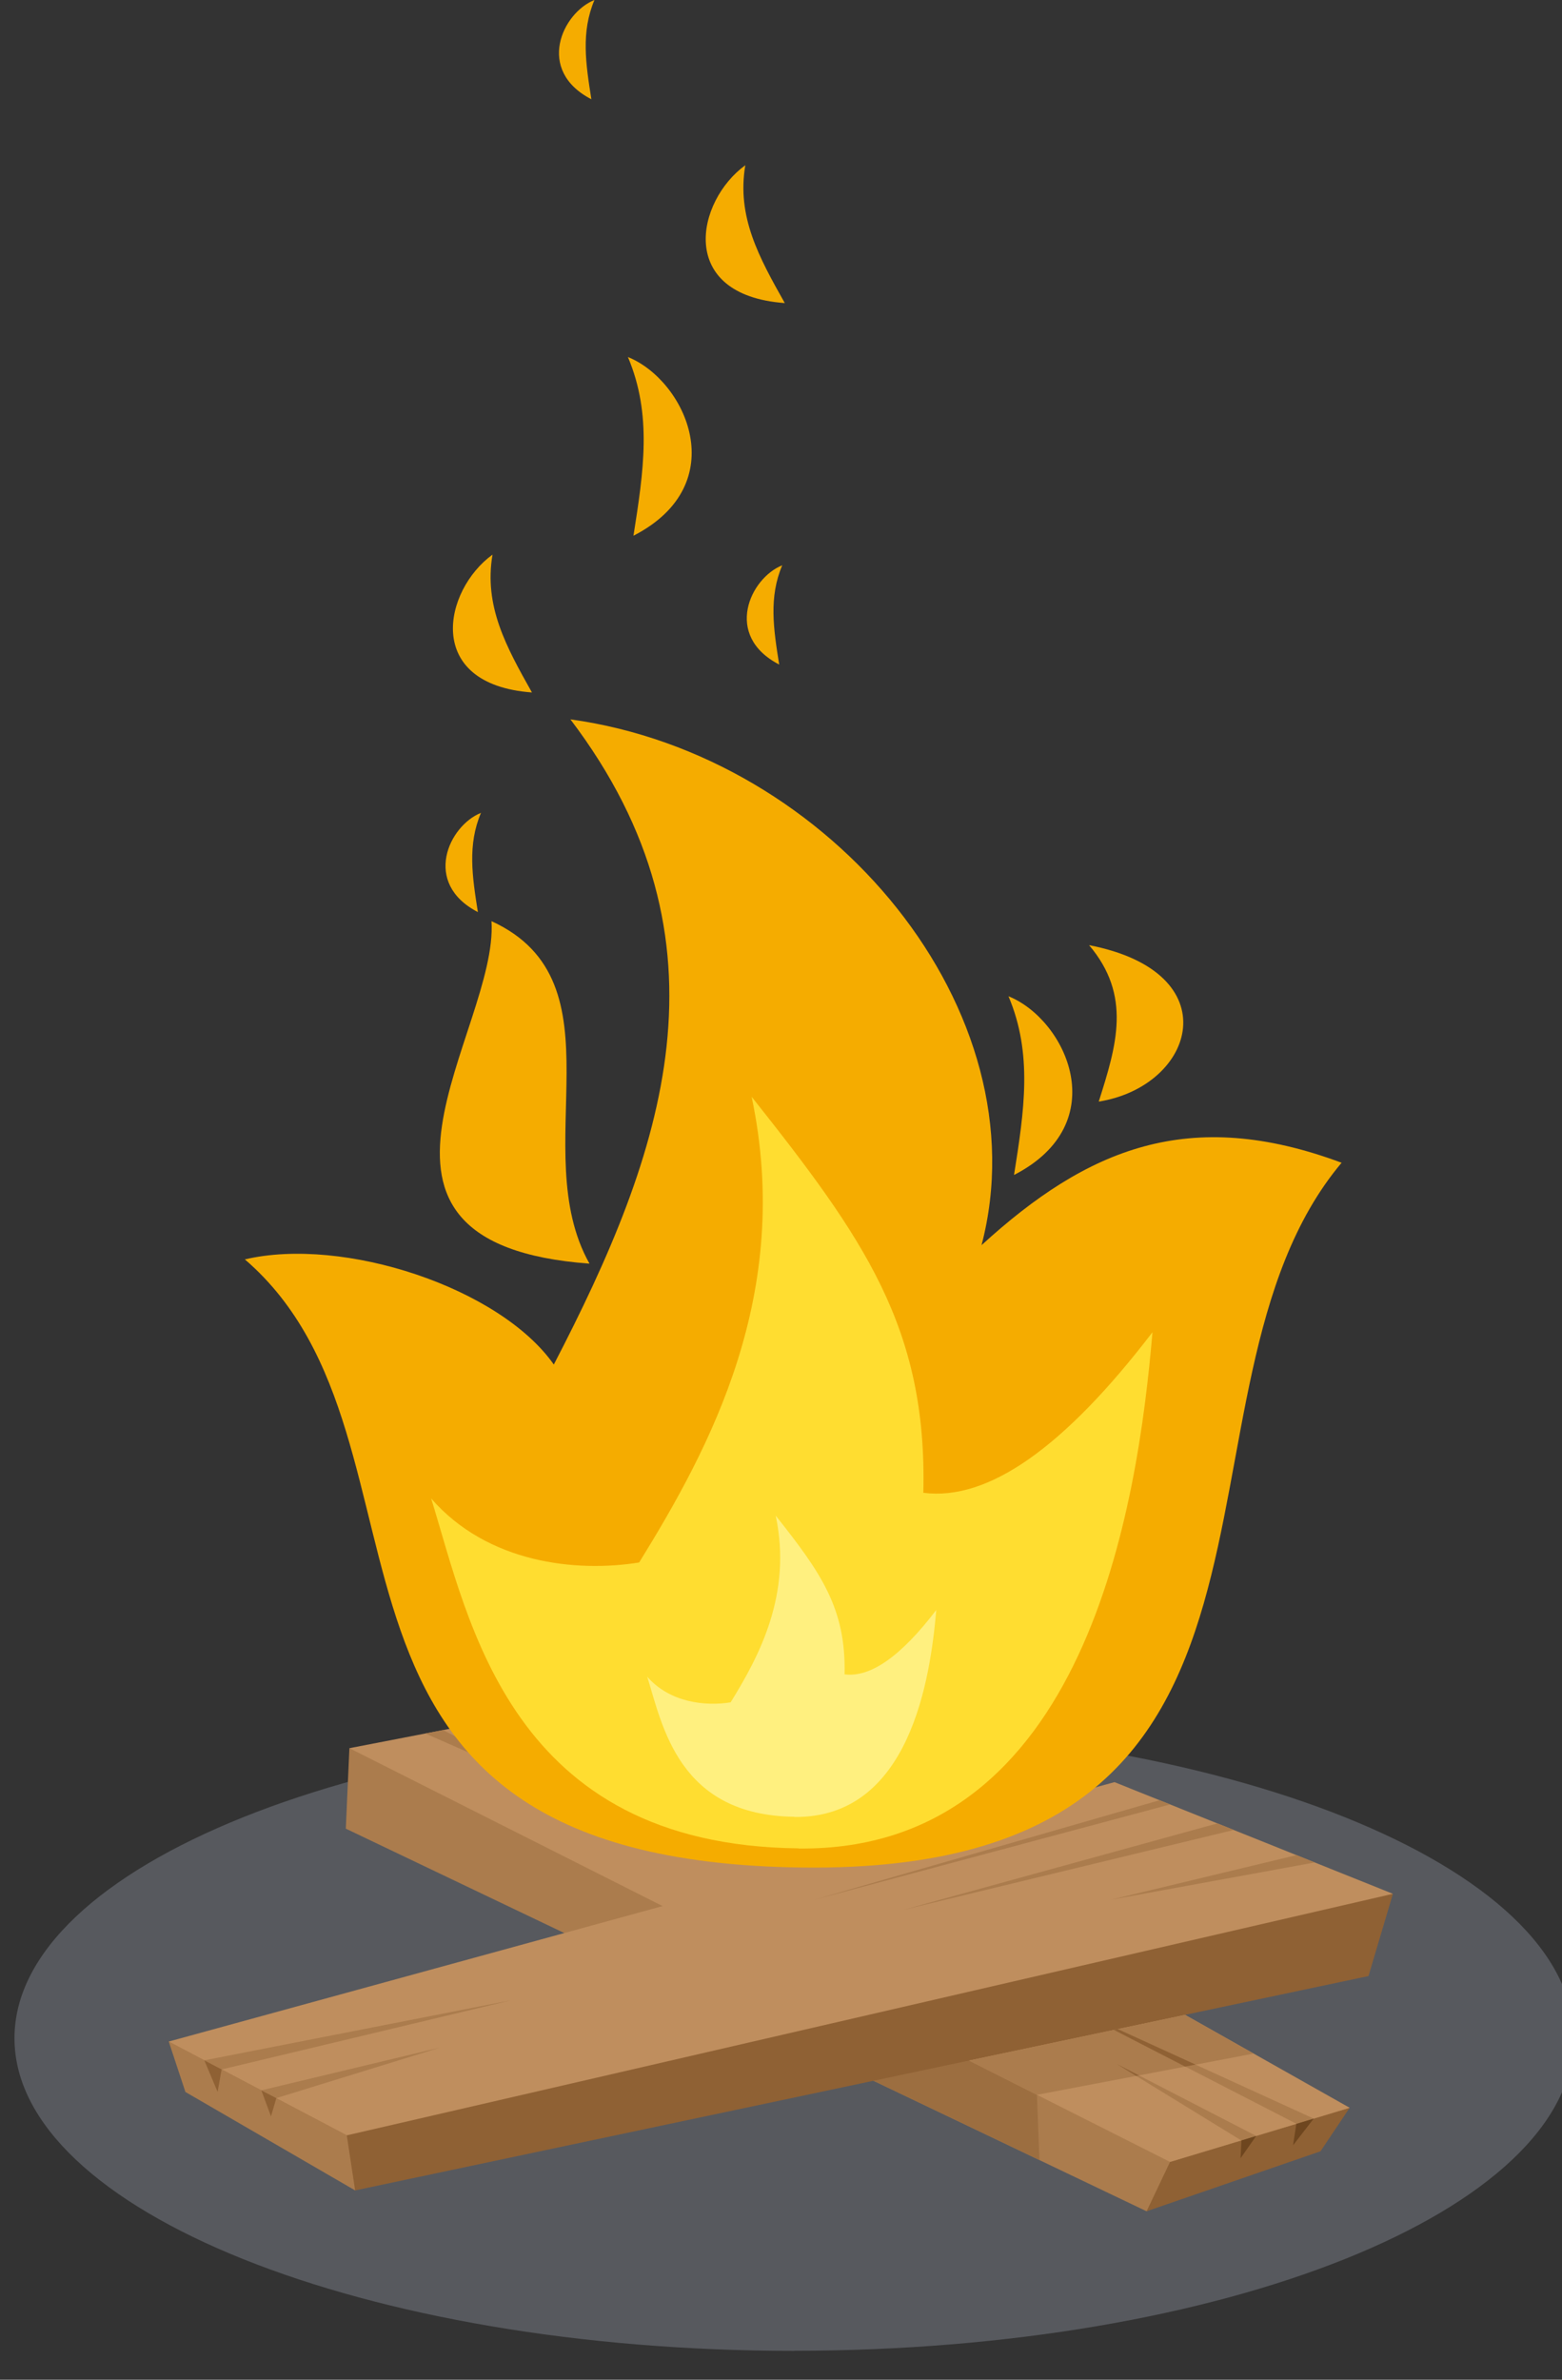 <svg id="publicdomainvectors.org" xmlns="http://www.w3.org/2000/svg" viewBox="0 0 323.59 492.71"><rect x="0" y="0" width="323.59" height="492.71" fill="#333333" stroke="none"/><defs><style>.cls-1{fill:#57595e;}.cls-1,.cls-2,.cls-3,.cls-4,.cls-5,.cls-6,.cls-7,.cls-8,.cls-9{fill-rule:evenodd;}.cls-2{fill:#ab7c4d;}.cls-3{fill:#8f6134;}.cls-4{fill:#bf8e5e;}.cls-5{fill:#6e461f;}.cls-6{fill:#9c6e40;}.cls-7{fill:#f5ac00;}.cls-8{fill:#ffdd30;}.cls-9{fill:#fff07f;}</style></defs><title>fire12</title><path class="cls-1" d="M164.49,486.71c89,0,161.53-29.08,161.53-64.73s-72.56-64.73-161.53-64.73S3,386.32,3,422s72.57,64.73,161.53,64.73"/><polygon class="cls-2" points="72.38 361.95 71.64 378.61 237.53 457.83 279.6 436.4 72.38 361.95"/><polygon class="cls-3" points="237.53 457.83 273.56 445.41 279.6 436.4 242.39 447.61 237.53 457.83"/><polygon class="cls-4" points="242.39 447.61 279.6 436.4 128.42 351.11 72.38 361.95 242.39 447.61"/><path class="cls-2" d="M272.15,438.64,221.6,415.56l47,24.17ZM91.79,358.2l30,15.52L88.12,358.91Zm15.92-3.08-3.3.63,53.39,27.71Zm11.64-2.26-2.13.41,57.1,31.7Zm140.89,89.37-3.1.93-25.83-15.85Z"/><path class="cls-5" d="M272.15,438.64l-4.28,5.54.68-4.45Zm-11.91,3.59L257,446.85l.18-3.69Z"/><polygon class="cls-6" points="200.74 426.63 214.81 433.72 215.34 447.23 168.21 424.73 200.74 426.63"/><polygon class="cls-3" points="288.56 392.1 283.5 409.13 73.57 453.51 34.96 422.69 288.56 392.1"/><polygon class="cls-2" points="73.57 453.51 38.41 433.13 34.96 422.69 71.84 442.11 73.57 453.51"/><polygon class="cls-4" points="71.84 442.11 34.95 422.69 230.88 368.98 288.56 392.1 71.84 442.11"/><path class="cls-2" d="M42.33,426.58l63.61-12.45-60,14.33Zm226.26-42.49-38.43,9.23,42.21-7.71Zm-16.39-6.57,3.4,1.36L187.25,395.4Zm-12-4.79,2.2.87-73.83,19.76ZM54.14,432.79l3.07,1.62,33.93-10.47Z"/><path class="cls-3" d="M42.33,426.58l2.75,6.54.83-4.66Zm11.81,6.21,2,5.39,1.1-3.77Z"/><polygon class="cls-2" points="214.81 433.72 259.71 425.18 245.51 417.17 200.74 426.63 214.81 433.72"/><path class="cls-3" d="M247.68,427.46l-16.11-7.35-.8.17,14.75,7.59Zm-12.3,2.35-4.07-2.5,4.63,2.39Z"/><path class="cls-7" d="M122.12,261.63c-55.91-4.12-18.83-48.26-20.3-70.91,27.65,12.65,7.06,47.37,20.3,70.91"/><path class="cls-7" d="M166.38,386.66C53.83,385.4,95.05,298.9,50.73,260.75c20.39-4.81,52.82,5.83,64,21.77,22.72-43.74,38.43-87.48,3.44-133.58,54.26,7.48,97.84,60.61,85.17,108.86,21.91-20,43-28.83,74.59-17.06-40,47.57,1,147.19-111.55,145.92"/><path class="cls-7" d="M110.2,143.37c-22.5-1.66-18.31-21.19-8.17-28.54-1.81,10.68,2.84,19.07,8.17,28.54"/><path class="cls-7" d="M210.07,243.27c20.86-10.71,10.79-32.2-1.15-37,5.06,11.94,3.26,23.68,1.15,37"/><path class="cls-7" d="M99,188.84c-11.59-6-6-17.9.64-20.54-2.81,6.63-1.81,13.16-.64,20.54"/><path class="cls-7" d="M227.62,228.08c20.08-3.22,27.15-26.75-2-32.39,8.87,10.46,5.7,20.74,2,32.39"/><path class="cls-8" d="M165.41,382.69c-59.74-.67-68.16-46.89-76.09-72.44,11.71,13.43,30.1,15.35,43.09,13.25,14.72-23.81,31.92-55.69,23.3-96.43,23.22,29.27,36.41,47.82,35.57,82,13.4,1.74,29.15-9.32,47.47-33.24-3,35.26-13.59,107.56-73.34,106.89"/><path class="cls-9" d="M164.59,376.15c-24-.27-27.33-18.8-30.51-29,4.7,5.38,12.07,6.15,17.28,5.31,5.89-9.54,12.79-22.32,9.34-38.66,9.3,11.74,14.59,19.17,14.26,32.86,5.37.7,11.68-3.73,19-13.32-1.21,14.13-5.45,43.12-29.4,42.85"/><path class="cls-7" d="M162.58,62.75c-22.51-1.65-18.32-21.19-8.18-28.54-1.81,10.68,2.85,19.07,8.18,28.54"/><path class="cls-7" d="M131.23,110.92c20.85-10.71,10.78-32.2-1.15-37,5.06,11.94,3.25,23.68,1.15,37"/><path class="cls-7" d="M122.51,20.55c-11.6-6-6-17.91.64-20.55-2.81,6.64-1.81,13.16-.64,20.55"/><path class="cls-7" d="M161.42,137.59c-11.6-6-6-17.91.63-20.55-2.81,6.64-1.81,13.16-.63,20.55"/></svg>